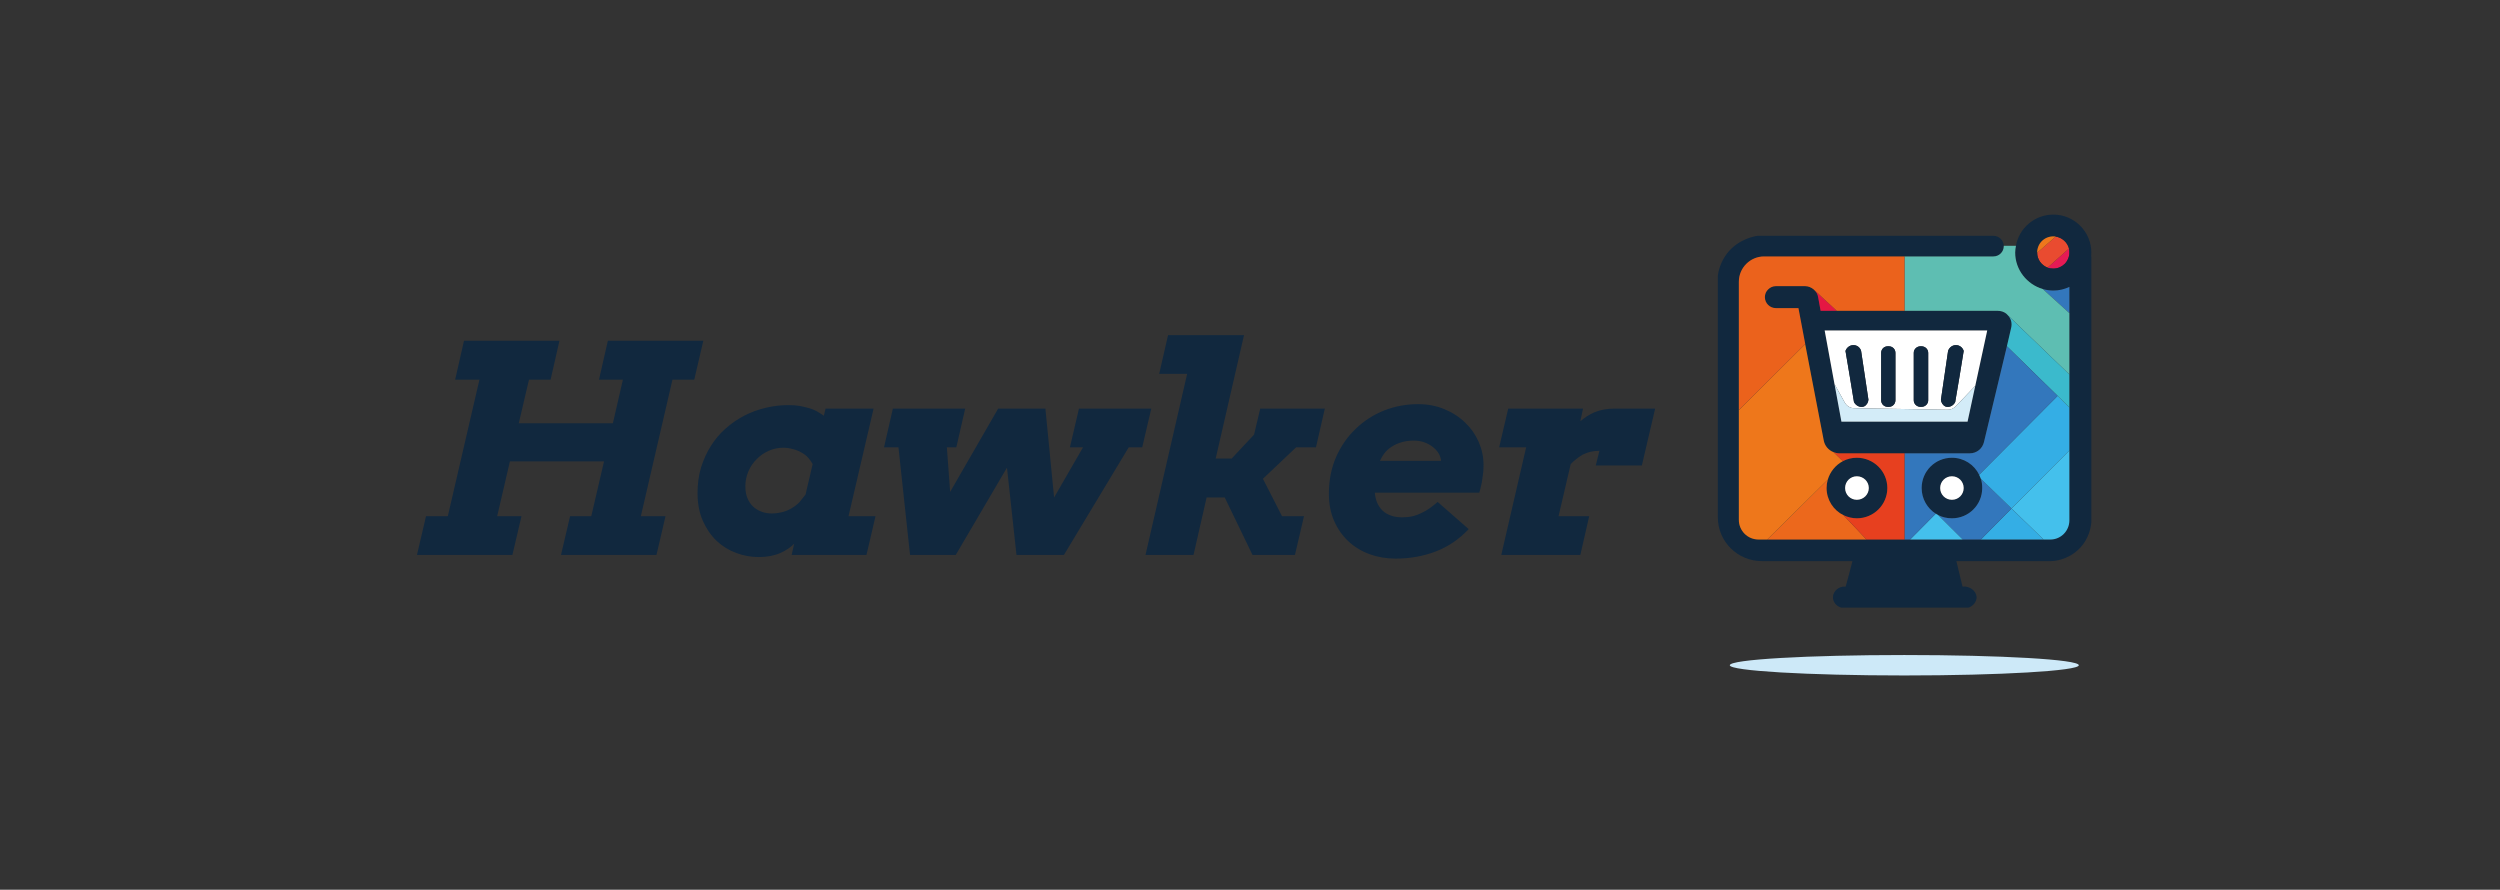 <svg xmlns="http://www.w3.org/2000/svg" version="1.1" xmlns:xlink="http://www.w3.org/1999/xlink" xmlns:svgjs="http://svgjs.dev/svgjs" viewBox="0 0 9.84 3.502"><rect x="0" y="0" width="9.84" height="3.502" fill="#333333" stroke="none"/><g transform="matrix(0.759,0,0,0.759,1.607,1.319)"><g clip-path="url(#SvgjsClipPath13924)"><g clip-path="url(#SvgjsClipPath1392297daa99f-0ce3-4877-a134-e8f4eaf77d23)"><path d=" M 8.501 -0.35 C 8.51 -0.346 8.52 -0.345 8.531 -0.345 C 8.577 -0.345 8.614 -0.382 8.614 -0.428 C 8.614 -0.435 8.614 -0.442 8.612 -0.449 L 8.501 -0.35 Z" fill="#e61a55" transform="matrix(1,0,0,1,0,0)" fill-rule="nonzero"></path></g><g clip-path="url(#SvgjsClipPath1392297daa99f-0ce3-4877-a134-e8f4eaf77d23)"><path d=" M 8.543 -0.511 L 8.447 -0.427 C 8.447 -0.392 8.47 -0.362 8.501 -0.35 L 8.501 -0.35 L 8.612 -0.449 C 8.604 -0.481 8.576 -0.506 8.543 -0.511 Z" fill="#e94b30" transform="matrix(1,0,0,1,0,0)" fill-rule="nonzero"></path></g><g clip-path="url(#SvgjsClipPath1392297daa99f-0ce3-4877-a134-e8f4eaf77d23)"><path d=" M 8.728 -0.428 C 8.728 -0.537 8.639 -0.625 8.531 -0.625 C 8.434 -0.625 8.353 -0.555 8.337 -0.463 C 8.335 -0.452 8.333 -0.44 8.333 -0.428 C 8.333 -0.339 8.394 -0.263 8.476 -0.239 L 8.476 -0.239 C 8.493 -0.234 8.512 -0.231 8.531 -0.231 C 8.561 -0.231 8.589 -0.238 8.614 -0.25 L 8.614 0.961 C 8.614 1.015 8.57 1.06 8.516 1.06 L 7.002 1.06 C 6.945 1.06 6.9 1.014 6.9 0.958 L 6.9 -0.277 C 6.9 -0.349 6.959 -0.408 7.031 -0.408 L 8.22 -0.408 C 8.25 -0.408 8.274 -0.432 8.274 -0.462 C 8.274 -0.462 8.274 -0.463 8.274 -0.463 C 8.273 -0.492 8.249 -0.515 8.22 -0.515 L 6.997 -0.515 C 6.977 -0.512 6.897 -0.497 6.84 -0.425 C 6.805 -0.38 6.794 -0.332 6.791 -0.309 L 6.791 0.945 C 6.791 1.07 6.893 1.172 7.019 1.172 L 7.489 1.172 C 7.478 1.216 7.466 1.26 7.454 1.304 C 7.418 1.301 7.389 1.328 7.388 1.358 C 7.387 1.382 7.404 1.405 7.43 1.413 L 8.092 1.413 C 8.117 1.404 8.133 1.381 8.133 1.359 C 8.132 1.329 8.1 1.3 8.06 1.304 L 8.028 1.172 L 8.518 1.172 C 8.535 1.172 8.605 1.167 8.664 1.109 C 8.719 1.055 8.726 0.989 8.728 0.972 L 8.728 -0.408 L 8.727 -0.408 C 8.727 -0.415 8.728 -0.422 8.728 -0.428 Z M 8.531 -0.345 C 8.52 -0.345 8.51 -0.346 8.501 -0.35 L 8.501 -0.35 C 8.47 -0.362 8.447 -0.392 8.447 -0.427 C 8.447 -0.427 8.447 -0.428 8.447 -0.428 C 8.447 -0.475 8.484 -0.512 8.531 -0.512 C 8.535 -0.512 8.539 -0.512 8.543 -0.511 C 8.576 -0.506 8.604 -0.481 8.612 -0.449 C 8.614 -0.442 8.614 -0.435 8.614 -0.428 C 8.614 -0.382 8.577 -0.345 8.531 -0.345 Z" fill="#11283e" transform="matrix(1,0,0,1,0,0)" fill-rule="nonzero"></path></g><g clip-path="url(#SvgjsClipPath1392297daa99f-0ce3-4877-a134-e8f4eaf77d23)"><path d=" M 8.005 0.636 C 7.918 0.636 7.848 0.706 7.848 0.793 C 7.848 0.849 7.877 0.898 7.921 0.926 L 7.923 0.923 L 7.933 0.933 C 7.954 0.944 7.979 0.95 8.005 0.95 C 8.092 0.95 8.162 0.88 8.162 0.793 C 8.162 0.776 8.16 0.76 8.155 0.745 C 8.152 0.737 8.149 0.73 8.146 0.724 C 8.121 0.672 8.067 0.636 8.005 0.636 Z M 8.005 0.854 C 7.971 0.854 7.944 0.827 7.944 0.793 C 7.944 0.759 7.971 0.732 8.005 0.732 C 8.039 0.732 8.066 0.759 8.066 0.793 C 8.066 0.827 8.039 0.854 8.005 0.854 Z" fill="#11283e" transform="matrix(1,0,0,1,0,0)" fill-rule="nonzero"></path></g><g clip-path="url(#SvgjsClipPath1392297daa99f-0ce3-4877-a134-e8f4eaf77d23)"><path d=" M 8.005 0.732 C 7.971 0.732 7.944 0.759 7.944 0.793 C 7.944 0.827 7.971 0.854 8.005 0.854 C 8.039 0.854 8.066 0.827 8.066 0.793 C 8.066 0.759 8.039 0.732 8.005 0.732 Z" fill="#ffffff" transform="matrix(1,0,0,1,0,0)" fill-rule="nonzero"></path></g><g clip-path="url(#SvgjsClipPath1392297daa99f-0ce3-4877-a134-e8f4eaf77d23)"><path d=" M 7.361 0.75 L 7.361 0.75 C 7.357 0.764 7.355 0.778 7.355 0.793 C 7.355 0.855 7.391 0.909 7.443 0.934 C 7.464 0.944 7.488 0.95 7.512 0.95 C 7.599 0.95 7.67 0.88 7.67 0.793 C 7.67 0.706 7.599 0.636 7.512 0.636 C 7.486 0.636 7.461 0.642 7.439 0.654 L 7.439 0.654 C 7.401 0.674 7.373 0.709 7.361 0.75 Z M 7.512 0.732 C 7.546 0.732 7.574 0.759 7.574 0.793 C 7.574 0.827 7.546 0.854 7.512 0.854 C 7.478 0.854 7.451 0.827 7.451 0.793 C 7.451 0.759 7.478 0.732 7.512 0.732 Z" fill="#11283e" transform="matrix(1,0,0,1,0,0)" fill-rule="nonzero"></path></g><g clip-path="url(#SvgjsClipPath1392297daa99f-0ce3-4877-a134-e8f4eaf77d23)"><path d=" M 7.512 0.854 C 7.546 0.854 7.574 0.827 7.574 0.793 C 7.574 0.759 7.546 0.732 7.512 0.732 C 7.478 0.732 7.451 0.759 7.451 0.793 C 7.451 0.827 7.478 0.854 7.512 0.854 Z" fill="#ffffff" transform="matrix(1,0,0,1,0,0)" fill-rule="nonzero"></path></g><g clip-path="url(#SvgjsClipPath1392297daa99f-0ce3-4877-a134-e8f4eaf77d23)"><path d=" M 8.614 -0.25 C 8.589 -0.238 8.561 -0.231 8.531 -0.231 C 8.512 -0.231 8.493 -0.234 8.476 -0.239 L 8.614 -0.114 L 8.614 -0.25 Z" fill="#3377bc" transform="matrix(1,0,0,1,0,0)" fill-rule="nonzero"></path></g><g clip-path="url(#SvgjsClipPath1392297daa99f-0ce3-4877-a134-e8f4eaf77d23)"><path d=" M 8.531 -0.512 C 8.484 -0.512 8.447 -0.475 8.447 -0.428 C 8.447 -0.428 8.447 -0.427 8.447 -0.427 L 8.543 -0.511 C 8.539 -0.512 8.535 -0.512 8.531 -0.512 Z" fill="#ee771b" transform="matrix(1,0,0,1,0,0)" fill-rule="nonzero"></path></g><g clip-path="url(#SvgjsClipPath1392297daa99f-0ce3-4877-a134-e8f4eaf77d23)"><path d=" M 7.324 -0.126 L 7.311 -0.197 C 7.309 -0.211 7.302 -0.223 7.292 -0.233 L 7.288 -0.237 C 7.276 -0.247 7.26 -0.254 7.243 -0.254 L 7.092 -0.254 C 7.076 -0.254 7.062 -0.247 7.052 -0.237 C 7.041 -0.227 7.035 -0.212 7.035 -0.197 C 7.035 -0.165 7.061 -0.14 7.092 -0.14 L 7.209 -0.14 L 7.244 0.045 L 7.245 0.046 L 7.244 0.047 L 7.34 0.545 C 7.345 0.574 7.365 0.597 7.391 0.607 L 7.391 0.607 C 7.401 0.611 7.411 0.613 7.422 0.613 L 8.098 0.613 C 8.133 0.613 8.163 0.589 8.171 0.555 L 8.29 0.058 L 8.312 -0.037 C 8.318 -0.061 8.312 -0.083 8.298 -0.1 L 8.298 -0.1 C 8.294 -0.104 8.29 -0.108 8.286 -0.112 C 8.286 -0.112 8.286 -0.112 8.286 -0.112 C 8.274 -0.121 8.259 -0.126 8.242 -0.126 L 7.324 -0.126 Z M 8.188 -0.024 L 8.126 0.263 L 8.086 0.449 L 7.432 0.449 L 7.396 0.254 L 7.345 -0.024 L 8.188 -0.024 Z" fill="#11283e" transform="matrix(1,0,0,1,0,0)" fill-rule="nonzero"></path></g><g clip-path="url(#SvgjsClipPath1392297daa99f-0ce3-4877-a134-e8f4eaf77d23)"><path d=" M 7.396 0.254 L 7.45 0.351 C 7.46 0.368 7.478 0.379 7.498 0.379 L 7.98 0.387 C 7.997 0.388 8.014 0.381 8.026 0.368 L 8.126 0.263 L 8.188 -0.024 L 7.345 -0.024 L 7.396 0.254 Z M 7.985 0.082 C 7.991 0.064 8.008 0.051 8.027 0.052 C 8.045 0.052 8.061 0.065 8.066 0.082 C 8.052 0.171 8.037 0.259 8.022 0.347 C 8.012 0.368 7.988 0.377 7.971 0.37 C 7.958 0.364 7.949 0.35 7.948 0.335 C 7.96 0.251 7.973 0.166 7.985 0.082 Z M 7.807 0.092 C 7.807 0.073 7.823 0.058 7.842 0.058 L 7.847 0.058 C 7.866 0.058 7.882 0.073 7.882 0.092 L 7.882 0.338 C 7.882 0.357 7.866 0.372 7.847 0.372 L 7.842 0.372 C 7.823 0.372 7.807 0.357 7.807 0.338 L 7.807 0.092 Z M 7.638 0.092 C 7.638 0.073 7.653 0.058 7.672 0.058 L 7.678 0.058 C 7.697 0.058 7.712 0.073 7.712 0.092 L 7.712 0.338 C 7.712 0.357 7.697 0.372 7.678 0.372 L 7.672 0.372 C 7.653 0.372 7.638 0.357 7.638 0.338 L 7.638 0.092 Z M 7.493 0.052 C 7.512 0.051 7.529 0.064 7.534 0.082 C 7.547 0.166 7.559 0.251 7.572 0.335 C 7.571 0.35 7.562 0.364 7.549 0.37 C 7.531 0.377 7.508 0.368 7.497 0.347 C 7.483 0.259 7.468 0.171 7.453 0.082 C 7.459 0.065 7.475 0.052 7.493 0.052 Z" fill="#ffffff" transform="matrix(1,0,0,1,0,0)" fill-rule="nonzero"></path></g><g clip-path="url(#SvgjsClipPath1392297daa99f-0ce3-4877-a134-e8f4eaf77d23)"><path d=" M 7.549 0.37 C 7.562 0.364 7.571 0.35 7.572 0.335 C 7.559 0.251 7.547 0.166 7.534 0.082 C 7.529 0.064 7.512 0.051 7.493 0.052 C 7.475 0.052 7.459 0.065 7.453 0.082 C 7.468 0.171 7.483 0.259 7.497 0.347 C 7.508 0.368 7.531 0.377 7.549 0.37 Z" fill="#11283e" transform="matrix(1,0,0,1,0,0)" fill-rule="nonzero"></path></g><g clip-path="url(#SvgjsClipPath1392297daa99f-0ce3-4877-a134-e8f4eaf77d23)"><path d=" M 7.672 0.372 L 7.678 0.372 C 7.697 0.372 7.712 0.357 7.712 0.338 L 7.712 0.092 C 7.712 0.073 7.697 0.058 7.678 0.058 L 7.672 0.058 C 7.653 0.058 7.638 0.073 7.638 0.092 L 7.638 0.338 C 7.638 0.357 7.653 0.372 7.672 0.372 Z" fill="#11283e" transform="matrix(1,0,0,1,0,0)" fill-rule="nonzero"></path></g><g clip-path="url(#SvgjsClipPath1392297daa99f-0ce3-4877-a134-e8f4eaf77d23)"><path d=" M 7.842 0.372 L 7.847 0.372 C 7.866 0.372 7.882 0.357 7.882 0.338 L 7.882 0.092 C 7.882 0.073 7.866 0.058 7.847 0.058 L 7.842 0.058 C 7.823 0.058 7.807 0.073 7.807 0.092 L 7.807 0.338 C 7.807 0.357 7.823 0.372 7.842 0.372 Z" fill="#11283e" transform="matrix(1,0,0,1,0,0)" fill-rule="nonzero"></path></g><g clip-path="url(#SvgjsClipPath1392297daa99f-0ce3-4877-a134-e8f4eaf77d23)"><path d=" M 7.971 0.37 C 7.988 0.377 8.012 0.368 8.022 0.347 C 8.037 0.259 8.052 0.171 8.066 0.082 C 8.061 0.065 8.045 0.052 8.027 0.052 C 8.008 0.051 7.991 0.064 7.985 0.082 C 7.973 0.166 7.96 0.251 7.948 0.335 C 7.949 0.35 7.958 0.364 7.971 0.37 Z" fill="#11283e" transform="matrix(1,0,0,1,0,0)" fill-rule="nonzero"></path></g><g clip-path="url(#SvgjsClipPath1392297daa99f-0ce3-4877-a134-e8f4eaf77d23)"><path d=" M 7.98 0.387 L 7.498 0.379 C 7.478 0.379 7.46 0.368 7.45 0.351 L 7.396 0.254 L 7.432 0.449 L 8.086 0.449 L 8.126 0.263 L 8.026 0.368 C 8.014 0.381 7.997 0.388 7.98 0.387 Z" fill="#d3ecf8" transform="matrix(1,0,0,1,0,0)" fill-rule="nonzero"></path></g><g clip-path="url(#SvgjsClipPath1392297daa99f-0ce3-4877-a134-e8f4eaf77d23)"><path d=" M 8.22 -0.408 L 7.759 -0.408 L 7.759 -0.126 L 8.242 -0.126 C 8.259 -0.126 8.274 -0.121 8.286 -0.112 C 8.286 -0.112 8.286 -0.112 8.286 -0.112 C 8.29 -0.108 8.294 -0.104 8.298 -0.1 L 8.298 -0.1 C 8.298 -0.1 8.614 0.204 8.614 0.204 L 8.614 -0.114 L 8.476 -0.239 L 8.476 -0.239 C 8.394 -0.263 8.333 -0.339 8.333 -0.428 C 8.333 -0.44 8.335 -0.452 8.337 -0.463 L 8.274 -0.463 C 8.274 -0.463 8.274 -0.462 8.274 -0.462 C 8.274 -0.432 8.25 -0.408 8.22 -0.408 Z" fill="#5ebeb2" transform="matrix(1,0,0,1,0,0)" fill-rule="nonzero"></path></g><g clip-path="url(#SvgjsClipPath1392297daa99f-0ce3-4877-a134-e8f4eaf77d23)"><path d=" M 7.324 -0.126 L 7.408 -0.126 L 7.292 -0.233 C 7.302 -0.223 7.309 -0.211 7.311 -0.197 L 7.324 -0.126 Z" fill="#e51743" transform="matrix(1,0,0,1,0,0)" fill-rule="nonzero"></path></g><g clip-path="url(#SvgjsClipPath1392297daa99f-0ce3-4877-a134-e8f4eaf77d23)"><path d=" M 7.355 0.793 C 7.355 0.778 7.357 0.764 7.361 0.75 L 7.047 1.06 L 7.562 1.06 L 7.443 0.934 C 7.391 0.909 7.355 0.855 7.355 0.793 Z" fill="#ec681c" transform="matrix(1,0,0,1,0,0)" fill-rule="nonzero"></path></g><g clip-path="url(#SvgjsClipPath1392297daa99f-0ce3-4877-a134-e8f4eaf77d23)"><path d=" M 8.48 1.06 L 8.516 1.06 C 8.57 1.06 8.614 1.015 8.614 0.961 L 8.614 0.598 L 8.314 0.899 L 8.48 1.06 Z" fill="#44c0ec" transform="matrix(1,0,0,1,0,0)" fill-rule="nonzero"></path></g><g clip-path="url(#SvgjsClipPath1392297daa99f-0ce3-4877-a134-e8f4eaf77d23)"><path d=" M 8.155 1.06 L 8.48 1.06 L 8.314 0.899 L 8.155 1.06 Z" fill="#34aee5" transform="matrix(1,0,0,1,0,0)" fill-rule="nonzero"></path></g><g clip-path="url(#SvgjsClipPath1392297daa99f-0ce3-4877-a134-e8f4eaf77d23)"><path d=" M 8.155 0.745 C 8.16 0.76 8.162 0.776 8.162 0.793 C 8.162 0.88 8.092 0.95 8.005 0.95 C 7.979 0.95 7.954 0.944 7.933 0.933 L 8.061 1.06 L 8.155 1.06 L 8.314 0.899 L 8.155 0.745 Z" fill="#3377bc" transform="matrix(1,0,0,1,0,0)" fill-rule="nonzero"></path></g><g clip-path="url(#SvgjsClipPath1392297daa99f-0ce3-4877-a134-e8f4eaf77d23)"><path d=" M 7.921 0.926 L 7.788 1.06 L 8.061 1.06 L 7.933 0.933 C 7.929 0.931 7.925 0.928 7.921 0.926 Z" fill="#44c0ec" transform="matrix(1,0,0,1,0,0)" fill-rule="nonzero"></path></g><g clip-path="url(#SvgjsClipPath1392297daa99f-0ce3-4877-a134-e8f4eaf77d23)"><path d=" M 8.146 0.724 C 8.149 0.73 8.152 0.737 8.155 0.745 L 8.314 0.899 L 8.614 0.598 L 8.614 0.375 L 8.553 0.315 L 8.146 0.724 Z" fill="#34aee5" transform="matrix(1,0,0,1,0,0)" fill-rule="nonzero"></path></g><g clip-path="url(#SvgjsClipPath1392297daa99f-0ce3-4877-a134-e8f4eaf77d23)"><path d=" M 8.312 -0.037 L 8.29 0.058 L 8.553 0.315 L 8.614 0.375 L 8.614 0.204 L 8.298 -0.1 C 8.312 -0.083 8.318 -0.061 8.312 -0.037 Z" fill="#3bbacc" transform="matrix(1,0,0,1,0,0)" fill-rule="nonzero"></path></g><g clip-path="url(#SvgjsClipPath1392297daa99f-0ce3-4877-a134-e8f4eaf77d23)"><path d=" M 7.848 0.793 C 7.848 0.706 7.918 0.636 8.005 0.636 C 8.067 0.636 8.121 0.672 8.146 0.724 L 8.553 0.315 L 8.29 0.058 L 8.171 0.555 C 8.163 0.589 8.133 0.613 8.098 0.613 L 7.759 0.613 L 7.759 1.06 L 7.788 1.06 L 7.921 0.926 C 7.877 0.898 7.848 0.849 7.848 0.793 Z" fill="#3377bc" transform="matrix(1,0,0,1,0,0)" fill-rule="nonzero"></path></g><g clip-path="url(#SvgjsClipPath1392297daa99f-0ce3-4877-a134-e8f4eaf77d23)"><path d=" M 7.422 0.613 C 7.411 0.613 7.401 0.611 7.391 0.607 L 7.439 0.654 L 7.439 0.654 C 7.461 0.642 7.486 0.636 7.512 0.636 C 7.599 0.636 7.67 0.706 7.67 0.793 C 7.67 0.88 7.599 0.95 7.512 0.95 C 7.488 0.95 7.464 0.944 7.443 0.934 L 7.562 1.06 L 7.759 1.06 L 7.759 0.613 L 7.422 0.613 Z" fill="#e7401f" transform="matrix(1,0,0,1,0,0)" fill-rule="nonzero"></path></g><g clip-path="url(#SvgjsClipPath1392297daa99f-0ce3-4877-a134-e8f4eaf77d23)"><path d=" M 7.361 0.75 C 7.373 0.709 7.401 0.674 7.439 0.654 L 7.391 0.607 L 7.391 0.607 C 7.365 0.597 7.345 0.574 7.34 0.545 L 7.244 0.047 L 6.9 0.389 L 6.9 0.958 C 6.9 1.014 6.945 1.06 7.002 1.06 L 7.047 1.06 L 7.361 0.75 L 7.361 0.75 Z" fill="#ee771b" transform="matrix(1,0,0,1,0,0)" fill-rule="nonzero"></path></g><g clip-path="url(#SvgjsClipPath1392297daa99f-0ce3-4877-a134-e8f4eaf77d23)"><path d=" M 7.244 0.045 L 7.209 -0.14 L 7.092 -0.14 C 7.061 -0.14 7.035 -0.165 7.035 -0.197 C 7.035 -0.212 7.041 -0.227 7.052 -0.237 C 7.062 -0.247 7.076 -0.254 7.092 -0.254 L 7.243 -0.254 C 7.26 -0.254 7.276 -0.247 7.288 -0.237 L 7.292 -0.233 L 7.408 -0.126 L 7.759 -0.126 L 7.759 -0.408 L 7.031 -0.408 C 6.959 -0.408 6.9 -0.349 6.9 -0.277 L 6.9 0.389 L 7.244 0.047 L 7.244 0.045 Z" fill="#eb621c" transform="matrix(1,0,0,1,0,0)" fill-rule="nonzero"></path></g><g clip-path="url(#SvgjsClipPath1392297daa99f-0ce3-4877-a134-e8f4eaf77d23)"><path d=" M 8.663 1.712 C 8.663 1.741 8.257 1.765 7.758 1.765 C 7.258 1.765 6.853 1.741 6.853 1.712 C 6.853 1.682 7.258 1.659 7.758 1.659 C 8.257 1.659 8.663 1.682 8.663 1.712 Z" fill="#cde9f8" transform="matrix(1,0,0,1,0,0)" fill-rule="nonzero"></path></g></g><g><path d=" M 1.035 0.029 L 1.53 0.029 L 1.483 0.231 L 1.37 0.231 L 1.206 0.939 L 1.334 0.939 L 1.287 1.14 L 0.792 1.14 L 0.839 0.939 L 0.949 0.939 L 1.015 0.655 L 0.527 0.655 L 0.461 0.939 L 0.587 0.939 L 0.54 1.14 L 0.045 1.14 L 0.092 0.939 L 0.205 0.939 L 0.369 0.231 L 0.243 0.231 L 0.289 0.029 L 0.784 0.029 L 0.738 0.231 L 0.626 0.231 L 0.573 0.457 L 1.061 0.457 L 1.113 0.231 L 0.989 0.231 L 1.035 0.029 M 2.001 1.082 Q 1.974 1.11 1.929 1.13 Q 1.882 1.151 1.817 1.151 Q 1.758 1.151 1.701 1.13 Q 1.644 1.109 1.599 1.067 Q 1.555 1.025 1.527 0.962 Q 1.5 0.9 1.5 0.819 Q 1.5 0.749 1.518 0.687 Q 1.537 0.626 1.569 0.575 Q 1.601 0.524 1.645 0.485 Q 1.69 0.445 1.742 0.418 Q 1.794 0.391 1.853 0.377 Q 1.911 0.363 1.971 0.363 Q 2.005 0.363 2.028 0.367 Q 2.052 0.371 2.083 0.38 Q 2.114 0.389 2.155 0.418 L 2.164 0.381 L 2.413 0.381 L 2.283 0.939 L 2.423 0.939 L 2.376 1.14 L 1.988 1.14 L 2.001 1.082 M 2.028 0.867 L 2.06 0.827 L 2.097 0.669 Q 2.088 0.652 2.074 0.636 Q 2.06 0.62 2.039 0.609 Q 2.019 0.597 1.994 0.591 Q 1.969 0.584 1.945 0.584 Q 1.905 0.584 1.869 0.6 Q 1.833 0.616 1.807 0.643 Q 1.78 0.669 1.764 0.706 Q 1.748 0.743 1.748 0.784 Q 1.748 0.82 1.759 0.846 Q 1.77 0.872 1.789 0.89 Q 1.808 0.907 1.833 0.916 Q 1.857 0.925 1.886 0.925 Q 1.91 0.925 1.935 0.919 Q 1.961 0.913 1.984 0.9 Q 2.008 0.887 2.028 0.867 M 2.513 0.381 L 2.888 0.381 L 2.842 0.582 L 2.793 0.582 L 2.81 0.813 L 3.059 0.381 L 3.304 0.381 L 3.349 0.842 L 3.499 0.582 L 3.431 0.582 L 3.478 0.381 L 3.853 0.381 L 3.806 0.582 L 3.736 0.582 L 3.4 1.14 L 3.154 1.14 L 3.105 0.69 L 3.103 0.69 L 2.839 1.14 L 2.602 1.14 L 2.542 0.582 L 2.467 0.582 L 2.513 0.381 M 3.94 0 L 4.334 0 L 4.187 0.64 L 4.27 0.64 L 4.386 0.516 L 4.418 0.381 L 4.753 0.381 L 4.707 0.582 L 4.604 0.582 L 4.432 0.745 L 4.531 0.939 L 4.645 0.939 L 4.598 1.14 L 4.378 1.14 L 4.234 0.842 L 4.14 0.842 L 4.072 1.14 L 3.823 1.14 L 4.039 0.201 L 3.894 0.201 L 3.94 0 M 5.012 0.817 Q 5.014 0.835 5.018 0.851 Q 5.026 0.879 5.043 0.9 Q 5.06 0.921 5.088 0.933 Q 5.116 0.945 5.155 0.945 Q 5.184 0.945 5.209 0.939 Q 5.234 0.933 5.255 0.922 Q 5.277 0.912 5.298 0.897 Q 5.318 0.883 5.338 0.865 L 5.499 1.006 Q 5.425 1.085 5.328 1.122 Q 5.231 1.159 5.12 1.159 Q 5.048 1.159 4.985 1.136 Q 4.922 1.113 4.875 1.069 Q 4.828 1.025 4.801 0.963 Q 4.774 0.901 4.774 0.823 Q 4.774 0.719 4.811 0.633 Q 4.849 0.547 4.913 0.486 Q 4.976 0.425 5.06 0.391 Q 5.144 0.358 5.237 0.358 Q 5.311 0.358 5.373 0.384 Q 5.436 0.41 5.481 0.454 Q 5.526 0.497 5.551 0.554 Q 5.576 0.612 5.576 0.673 Q 5.576 0.688 5.575 0.706 Q 5.573 0.724 5.57 0.744 Q 5.568 0.763 5.563 0.782 Q 5.559 0.801 5.554 0.817 L 5.012 0.817 M 5.044 0.642 Q 5.041 0.647 5.039 0.652 L 5.356 0.652 Q 5.354 0.632 5.343 0.613 Q 5.332 0.595 5.313 0.58 Q 5.294 0.565 5.269 0.556 Q 5.244 0.547 5.213 0.547 Q 5.176 0.547 5.143 0.558 Q 5.11 0.569 5.084 0.59 Q 5.059 0.611 5.044 0.642 M 6.397 0.676 L 6.158 0.676 L 6.177 0.6 Q 6.152 0.6 6.131 0.605 Q 6.11 0.61 6.09 0.62 Q 6.071 0.631 6.053 0.646 Q 6.04 0.656 6.028 0.669 L 5.965 0.939 L 6.124 0.939 L 6.078 1.14 L 5.668 1.14 L 5.797 0.582 L 5.657 0.582 L 5.704 0.381 L 6.092 0.381 L 6.078 0.447 Q 6.108 0.42 6.149 0.401 Q 6.196 0.381 6.258 0.381 L 6.466 0.381 L 6.397 0.676" fill="#11283e" fill-rule="nonzero"></path></g><g></g></g><defs><clipPath id="SvgjsClipPath13924"><path d=" M 6.791 -0.625 h 1.937 v 2.391 h -1.937 Z"></path></clipPath><clipPath id="SvgjsClipPath1392297daa99f-0ce3-4877-a134-e8f4eaf77d23"><path d=" M 6.791 -0.625 L 8.728 -0.625 L 8.728 1.765 L 6.791 1.765 Z"></path></clipPath></defs></svg>